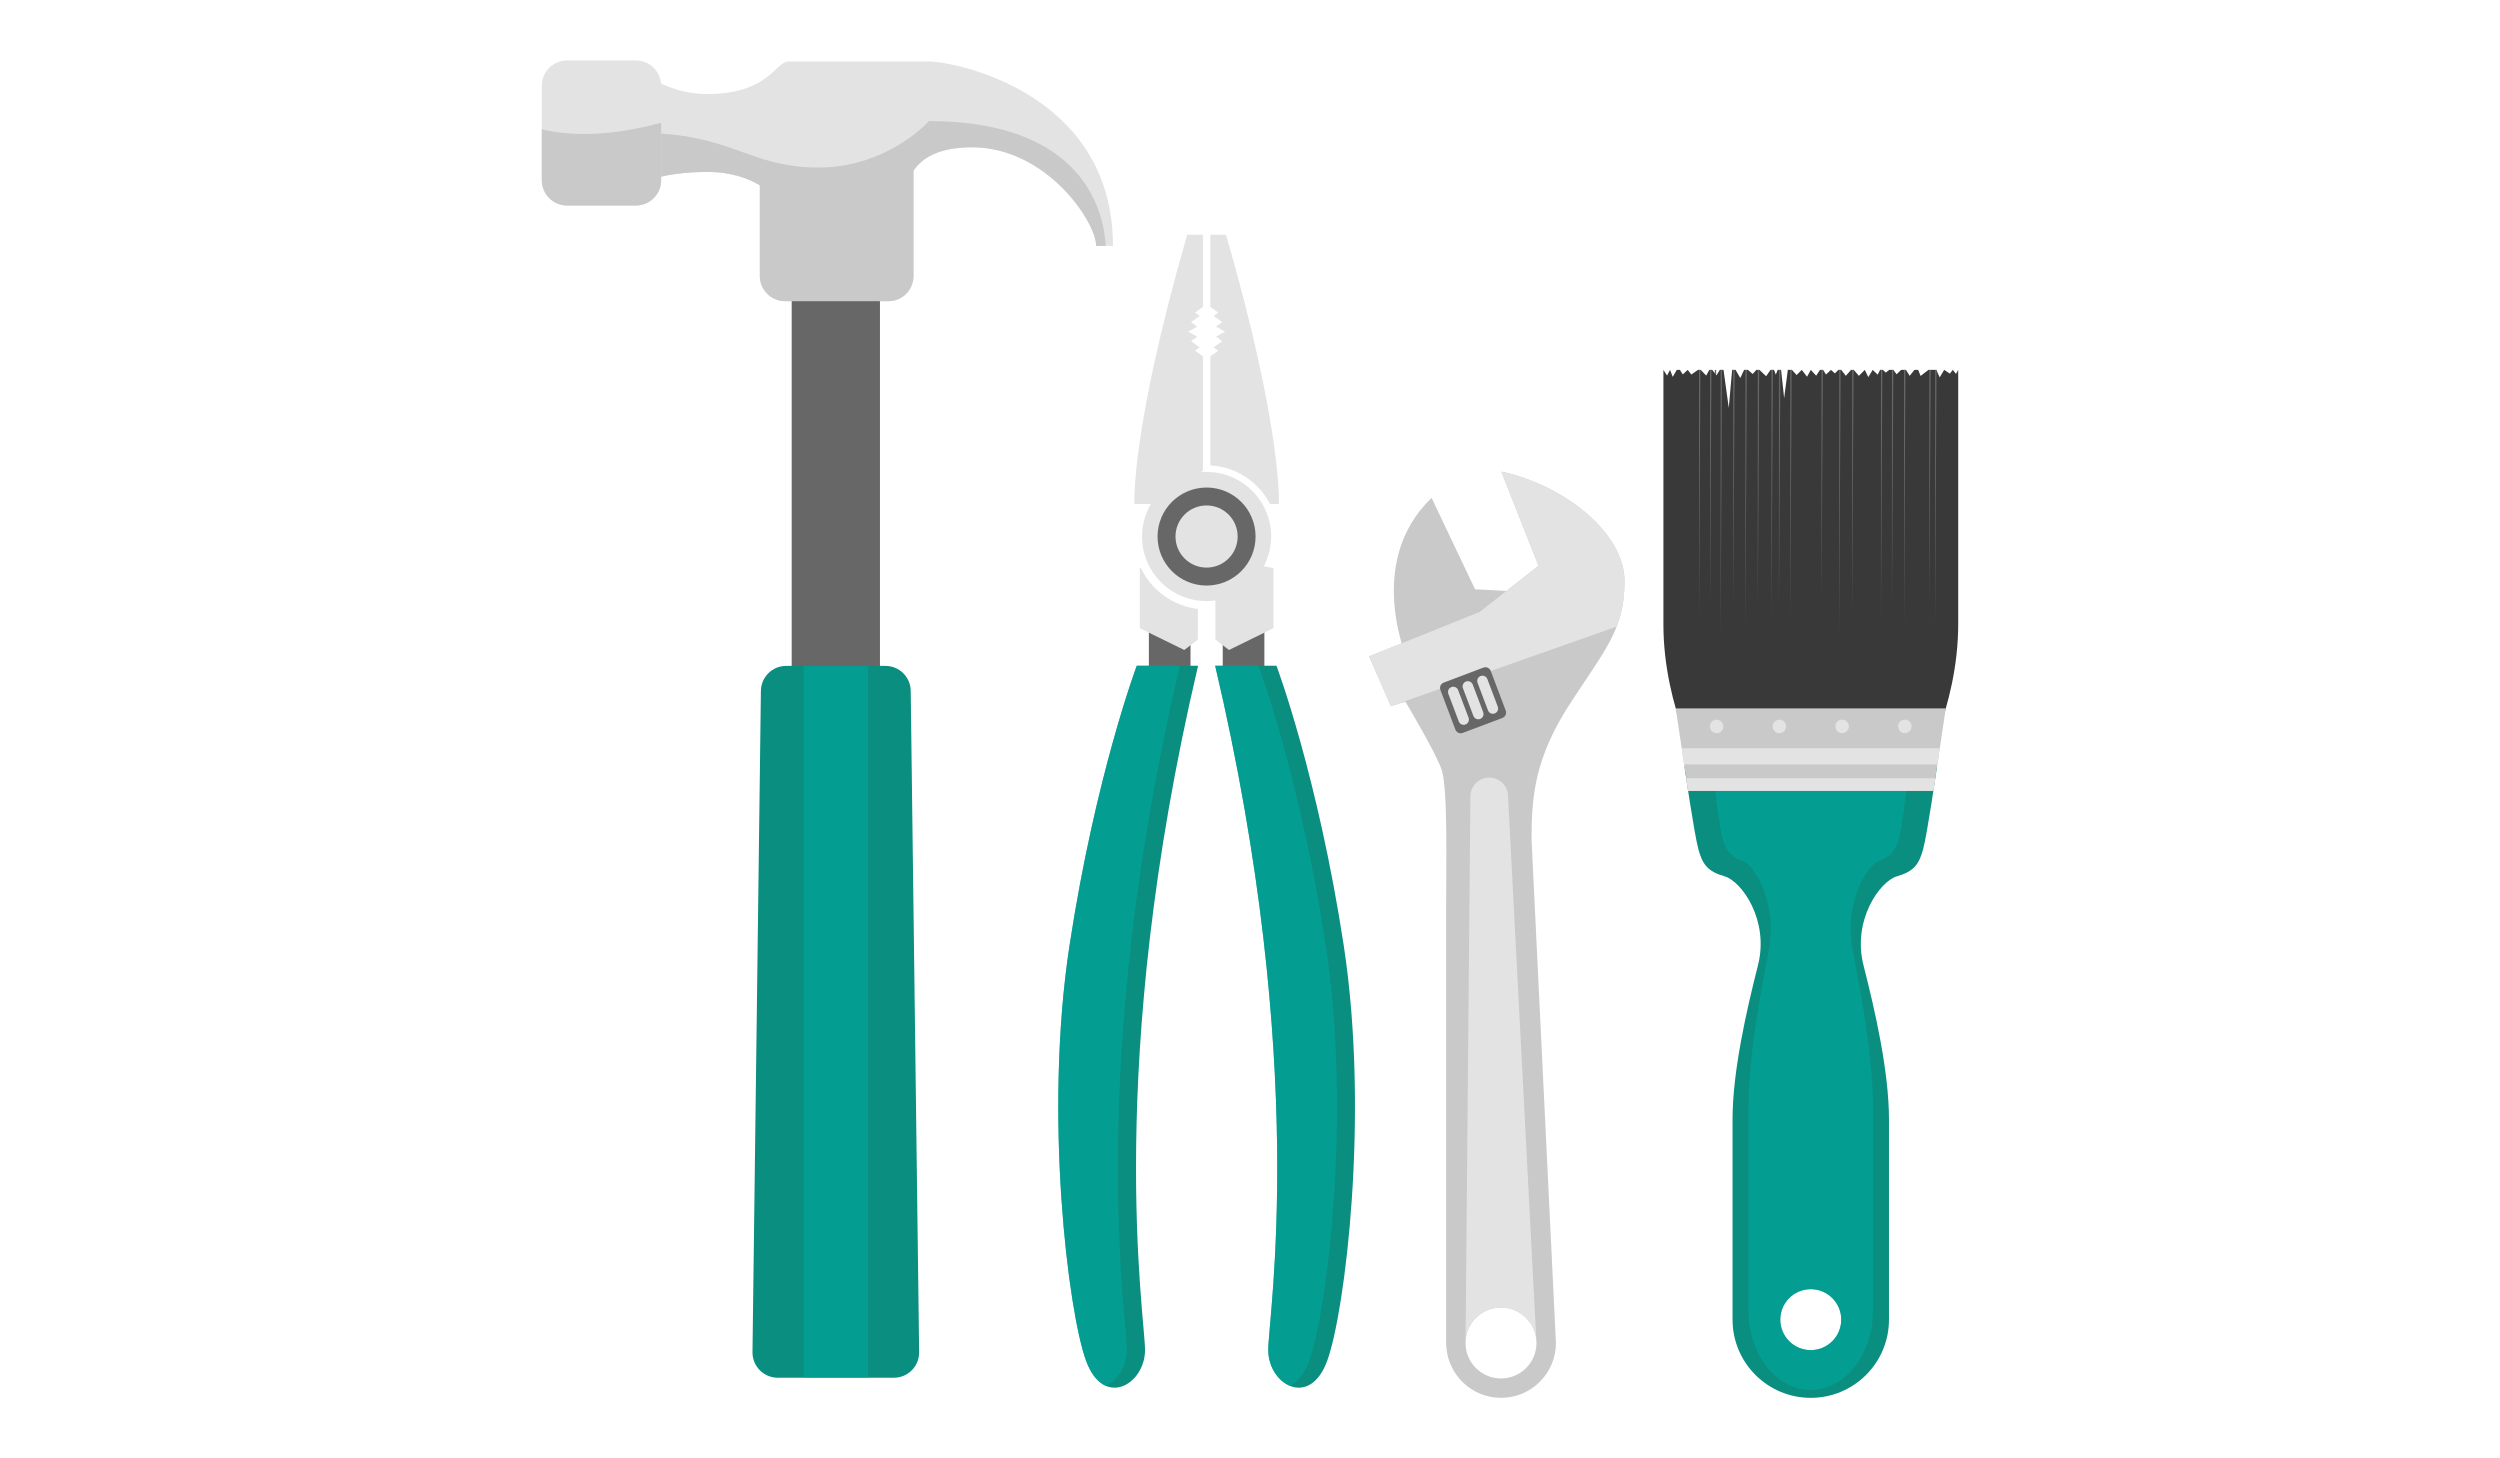 <?xml version="1.0" encoding="utf-8"?>
<!-- Generator: Adobe Illustrator 16.0.0, SVG Export Plug-In . SVG Version: 6.00 Build 0)  -->
<!DOCTYPE svg PUBLIC "-//W3C//DTD SVG 1.1//EN" "http://www.w3.org/Graphics/SVG/1.1/DTD/svg11.dtd">
<svg version="1.1" id="Layer_1" xmlns="http://www.w3.org/2000/svg" xmlns:xlink="http://www.w3.org/1999/xlink" x="0px" y="0px"
	 width="600px" height="350px" viewBox="0 0 600 350" enable-background="new 0 0 600 350" xml:space="preserve">
<g>
	<g>
		<rect x="275.729" y="150.624" fill="#676767" width="9.995" height="12.019"/>
		<rect x="293.457" y="150.624" fill="#676767" width="9.993" height="12.019"/>
		<g>
			<path fill="#E3E3E3" d="M303.313,135.921c1.116-2.146,1.759-4.574,1.759-7.156c0-8.558-6.935-15.501-15.492-15.501
				c-0.474,0-0.937,0.03-1.395,0.077l0.515-0.425V85.511l-1.914-1.362l1.127-0.8l-2.069-1.476l1.495-1.062l-2.158-1.22l2.158-1.214
				l-1.495-1.073l2.069-1.471l-1.127-0.803l1.914-1.364V56.339h-3.77c-13.61,47.11-12.671,64.618-12.671,64.618h3.952
				c-1.342,2.293-2.125,4.953-2.125,7.809c0,8.558,6.938,15.496,15.499,15.496c0.713,0,1.415-0.063,2.107-0.161v2.075v7.313
				l3.267,2.508l10.673-5.233v-14.417L303.313,135.921z"/>
		</g>
		<g>
			<path fill="#E3E3E3" d="M294.252,56.339h-3.769v17.328l1.912,1.364l-1.128,0.803l2.075,1.471l-1.5,1.073l2.159,1.214l-2.159,1.22
				l1.5,1.062l-2.075,1.476l1.128,0.8l-1.912,1.362v26.193c6.247,0.327,11.6,3.989,14.312,9.252h2.129
				C306.924,120.957,307.866,103.449,294.252,56.339z"/>
		</g>
		<path fill="#0A8E80" d="M322.498,226.917c-6.229-40.771-16.141-67.139-16.141-67.139h-14.719
			c22.647,96.272,12.742,156.032,12.742,164.244c0,8.201,9.905,14.148,14.158,2.544
			C322.782,314.956,328.729,267.688,322.498,226.917z"/>
		<path opacity="0.6" fill="#01A79D" enable-background="new    " d="M304.381,324.022c0,3.943,2.293,7.363,5.136,8.562
			c1.797-0.801,3.479-2.685,4.699-6.018c4.253-11.61,10.194-58.878,3.97-99.649s-16.141-67.139-16.141-67.139h-10.401
			C314.286,256.051,304.381,315.811,304.381,324.022z"/>
		<path fill="#0A8E80" d="M256.686,226.917c6.227-40.771,16.141-67.139,16.141-67.139h14.717
			c-22.651,96.272-12.737,156.032-12.737,164.244c0,8.201-9.914,14.148-14.157,2.544
			C256.405,314.956,250.454,267.688,256.686,226.917z"/>
		<path opacity="0.6" fill="#01A79D" enable-background="new    " d="M260.648,326.566c1.219,3.322,2.898,5.2,4.678,6.006
			c2.839-1.208,5.113-4.622,5.113-8.55c0-8.212-9.905-67.972,12.739-164.244h-10.353c0,0-9.914,26.367-16.141,67.139
			C250.454,267.688,256.405,314.956,260.648,326.566z"/>
		<path fill="#E3E3E3" d="M273.794,136.302l-0.242,0.049v14.417l10.679,5.233l3.264-2.508v-7.318v-0.033
			C281.428,145.426,276.329,141.598,273.794,136.302z"/>
		<path fill="#676767" d="M289.58,117.008c-6.496,0-11.766,5.261-11.766,11.757c0,6.497,5.27,11.766,11.766,11.766
			c6.502,0,11.757-5.269,11.757-11.766C301.337,122.269,296.082,117.008,289.58,117.008z M289.58,136.224
			c-4.12,0-7.461-3.338-7.461-7.458c0-4.122,3.341-7.46,7.461-7.46c4.122,0,7.46,3.338,7.46,7.46
			C297.04,132.885,293.702,136.224,289.58,136.224z"/>
	</g>
	<g>
		<path fill="#E3E3E3" d="M222.838,14.748c-6.156,0-30.544,0-33.616,0c-3.078,0-4.735,7.819-19.414,7.819
			c-10.183,0-15.864-5.683-15.864-5.683v26.992c0,0,5.207-2.609,15.864-2.609c5.976,0,10.084,1.717,12.547,3.217v21.739
			c0,3.347,2.715,6.063,6.058,6.063h24.817c3.344,0,6.015-2.716,6.015-6.063c0,0,0-24.574,0-25.285
			c1.969-2.863,5.771-5.587,14.008-5.587c17.998,0,29.834,17.995,29.834,23.673h4.025C267.111,22.095,228.995,14.748,222.838,14.748
			z"/>
		<rect x="190.004" y="68.97" fill="#676767" width="21.186" height="95.65"/>
		<path fill="#0A8E80" d="M220.596,324.59c0,3.349-2.713,6.066-6.058,6.066h-27.882c-3.344,0-6.06-2.718-6.06-6.066l2.019-158.713
			c0-3.349,2.714-6.061,6.063-6.061h23.84c3.344,0,6.056,2.711,6.056,6.061L220.596,324.59z"/>
		<path fill="#C9C9C9" d="M169.808,41.27c5.976,0,10.084,1.717,12.547,3.217v21.739c0,3.346,2.715,6.062,6.058,6.062h24.817
			c3.344,0,6.015-2.716,6.015-6.062c0,0,0-24.575,0-25.286c1.969-2.863,5.771-5.587,14.008-5.587
			c17.998,0,29.834,17.995,29.834,23.675h2.296c-0.423-7.785-4.929-29.967-42.447-29.967c0,0-9.816,11.147-26.525,11.147
			c-16.712,0-20.995-8.287-42.463-8.287v11.956C153.943,43.876,159.15,41.27,169.808,41.27z"/>
		<path fill="#E3E3E3" d="M158.677,43.26c0,3.344-2.713,6.063-6.061,6.063H136.09c-3.348,0-6.061-2.719-6.061-6.063V20.576
			c0-3.346,2.713-6.06,6.061-6.06h16.526c3.348,0,6.061,2.713,6.061,6.06V43.26z"/>
		<path fill="#C9C9C9" d="M130.031,31.038v12.225c0,3.344,2.714,6.063,6.062,6.063h16.526c3.347,0,6.061-2.719,6.061-6.063V29.459
			C145.525,33.031,136.135,32.487,130.031,31.038z"/>
		<rect x="192.88" y="159.822" opacity="0.6" fill="#01A79D" enable-background="new    " width="15.433" height="170.834"/>
	</g>
	<g>
		<path fill="#C9C9C9" d="M343.584,119.486l10.434,21.951l13.042,0.653l-29.341,16.086
			C337.719,158.177,327.503,134.919,343.584,119.486z"/>
		<path fill="#C9C9C9" d="M389.888,139.485c0-11.52-14.35-23.037-29.57-26.299l8.921,22.602l-14.132,11.084l-26.52,10.652
			l5.217,11.953l3.479-1.089c0,0,7.172,11.954,8.696,16.304c1.52,4.352,1.089,22.91,1.089,33.191v105.196l0.038-0.007
			c0.398,6.914,6.115,12.411,13.136,12.411c7.274,0,13.178-5.897,13.178-13.176l-5.854-120.859c0-10.456,0.801-19.583,9.274-32.63
			C385.318,155.787,389.888,151.005,389.888,139.485z M368.753,322.313c0,4.704-3.812,8.517-8.511,8.517
			c-4.706,0-8.513-3.813-8.513-8.517c0-4.702,3.807-8.501,8.513-8.501C364.941,313.813,368.753,317.613,368.753,322.313z"/>
		<path fill="#E3E3E3" d="M360.242,313.813c4.399,0,8.021,3.338,8.468,7.624l-6.78-130.308c0-2.497-2.031-4.515-4.52-4.515
			c-2.489,0-4.515,2.022-4.515,4.515l-1.166,131.189C351.729,317.613,355.542,313.813,360.242,313.813z"/>
		<path fill="#E3E3E3" d="M389.888,139.485c0-11.52-14.35-23.037-29.57-26.299l8.921,22.602l-14.132,11.084l-26.52,10.652
			l5.217,11.953l54.194-19.092C389.244,147.174,389.888,143.801,389.888,139.485z"/>
		<path fill="#676767" d="M361.369,170.539c0.267,0.708-0.087,1.498-0.796,1.764l-9.514,3.594c-0.713,0.267-1.496-0.087-1.769-0.8
			l-3.589-9.508c-0.267-0.708,0.093-1.503,0.8-1.77l9.514-3.594c0.702-0.267,1.498,0.087,1.765,0.795L361.369,170.539z"/>
		<g>
			<path fill="#E3E3E3" d="M352.46,172.254c0.245,0.648-0.082,1.373-0.73,1.623l0,0c-0.653,0.245-1.383-0.087-1.622-0.735
				l-2.505-6.627c-0.245-0.648,0.081-1.372,0.734-1.618l0,0c0.648-0.245,1.373,0.082,1.618,0.729L352.46,172.254z"/>
			<path fill="#E3E3E3" d="M355.967,170.925c0.245,0.651-0.081,1.377-0.735,1.623l0,0c-0.647,0.245-1.378-0.079-1.617-0.733
				l-2.505-6.627c-0.245-0.646,0.087-1.378,0.729-1.623l0,0c0.648-0.245,1.378,0.087,1.623,0.738L355.967,170.925z"/>
			<path fill="#E3E3E3" d="M359.469,169.602c0.25,0.653-0.082,1.378-0.73,1.623l0,0c-0.647,0.246-1.377-0.082-1.622-0.729
				l-2.5-6.632c-0.245-0.643,0.082-1.367,0.729-1.615l0,0c0.653-0.248,1.372,0.079,1.623,0.733L359.469,169.602z"/>
		</g>
	</g>
	<polygon fill="#676767" points="411.888,88.778 411.55,150.295 411.55,88.778 	"/>
	<g>
		<path fill="#0A8E80" d="M407.619,203.854c0.979,3.523,2.15,5.288,6.267,6.459c4.122,1.182,10.771,10.575,8.027,21.353
			c-2.733,10.769-6.104,25.463-6.104,37.016c0,11.559,0,48.028,0,48.028c0,10.368,8.403,18.773,18.771,18.773
			s18.775-8.41,18.775-18.773c0,0,0-36.47,0-48.028c0-11.558-3.371-26.247-6.115-37.016c-2.739-10.777,3.921-20.171,8.032-21.353
			c4.117-1.176,5.289-2.938,6.269-6.459c0.985-3.534,3.333-19.789,3.333-19.789H434.58h-30.294
			C404.286,184.065,406.638,200.32,407.619,203.854z M434.58,309.401c4.046,0,7.319,3.273,7.319,7.309
			c0,4.046-3.273,7.319-7.319,7.319c-4.041,0-7.314-3.273-7.314-7.319C427.266,312.675,430.539,309.401,434.58,309.401z"/>
		<path opacity="0.6" fill="#01A79D" enable-background="new    " d="M413.107,199.994c0.784,3.578,1.716,5.363,4.994,6.562
			c3.272,1.193,8.576,10.733,6.393,21.668c-2.178,10.94-4.868,25.848-4.868,37.578c0,11.729,0,48.735,0,48.735
			c0,10.526,6.693,19.062,14.954,19.062c8.255,0,14.941-8.535,14.941-19.062c0,0,0-37.006,0-48.735
			c0-11.726-2.679-26.638-4.856-37.578c-2.185-10.935,3.109-20.475,6.393-21.668c3.273-1.198,4.21-2.979,4.993-6.562
			c0.769-3.586,2.642-20.081,2.642-20.081H434.58h-24.125C410.455,179.913,412.328,196.408,413.107,199.994z M434.58,309.401
			c4.046,0,7.319,3.273,7.319,7.309c0,4.046-3.273,7.319-7.319,7.319c-4.041,0-7.314-3.273-7.314-7.319
			C427.266,312.675,430.539,309.401,434.58,309.401z"/>
		<path fill="#383938" d="M408.975,186.777h25.605h25.605c0,0,9.785-16.663,9.785-36.954s0-61.051,0-61.051l-0.523,0.959
			l-0.781-0.959l-0.702,0.899l-1.36-0.899l-1.079,1.795l-0.806-1.795h-1.894l-1.883,1.455l-0.578-1.455h-0.897l-1.142,1.427
			l-0.893-1.427h-1.171l-1.079,1.057l-0.772-1.057h-1.005l-0.817,0.651l-0.708-0.651h-0.649l-0.592,1.144l-1.187-1.144l-1.063,1.732
			l-0.841-1.732l-1.416,1.427l-1.232-1.427h-0.648l-1.255,1.427l-1.097-1.427h-0.677l-0.839,0.839l-0.955-0.839l-1.198,1.117
			l-0.68-1.117h-0.755l-0.914,1.395l-1.291-1.395l-0.898,1.64l-1.269-1.64l-1.242,1.236l-1.105-1.236h-0.997l-0.888,6.789
			l-0.729-6.789h-0.811l-0.463,1.144l-0.426-1.144h-0.832l-1.057,1.514l-1.612-1.514h-0.735l-0.882,0.989l-1.149-0.989h-0.915
			l-0.909,1.947l-1.144-1.947h-0.816l-0.806,9.122l-1.264-9.122h-0.882l-0.818,1.332l-0.995-1.332h-0.708l-0.752,1.364l-1.317-1.364
			h-0.659l-1.582,1.117l-0.879-1.117l-1.182,1.084l-0.703-1.084h-0.741l-0.963,1.675l-0.654-1.675l-0.719,1.364l-0.871-1.364
			c0,0,0,40.758,0,61.051C399.205,170.114,408.975,186.777,408.975,186.777z"/>
		<polygon fill="#676767" points="454.401,88.778 454.063,145.854 454.063,88.778 		"/>
		<polygon fill="#676767" points="464.765,88.778 464.427,150.295 464.427,88.778 		"/>
		<polygon fill="#676767" points="463.365,88.778 463.027,145.854 463.027,88.778 		"/>
		<polygon fill="#676767" points="457.304,88.778 456.966,150.295 456.966,88.778 		"/>
		<polygon fill="#676767" points="451.761,88.778 451.429,148.609 451.429,88.778 		"/>
		<polygon fill="#676767" points="444.851,88.778 444.519,147.496 444.519,88.778 		"/>
		<polygon fill="#676767" points="441.746,88.778 441.408,152.781 441.408,88.778 		"/>
		<polygon fill="#676767" points="437.487,88.778 437.155,143.918 437.155,88.778 		"/>
		<polygon fill="#676767" points="430,88.778 429.668,148.609 429.668,88.778 		"/>
		<polygon fill="#676767" points="425.491,88.778 425.153,148.609 425.153,88.778 		"/>
		<polygon fill="#676767" points="422.207,88.778 421.869,145.854 421.869,88.778 		"/>
		<polygon fill="#676767" points="419.229,88.778 418.896,151.533 418.896,88.778 		"/>
		<polygon fill="#676767" points="416.314,88.778 415.978,145.854 415.978,88.778 		"/>
		<polygon fill="#676767" points="413.281,88.778 412.949,152.781 412.949,88.778 		"/>
		<polygon fill="#676767" points="410.744,88.778 410.412,145.854 410.412,88.778 		"/>
		<polygon fill="#676767" points="408.092,88.778 407.76,148.609 407.76,88.778 		"/>
		<polygon fill="#676767" points="427.283,88.778 426.944,145.854 426.944,88.778 		"/>
		<polygon fill="#C9C9C9" points="464.019,189.806 466.986,170.016 402.172,170.016 405.146,189.806 		"/>
		<polygon fill="#E3E3E3" points="465.549,179.578 403.611,179.578 404.192,183.467 464.966,183.467 		"/>
		<polygon fill="#E3E3E3" points="404.688,186.777 405.146,189.806 464.019,189.806 464.47,186.777 		"/>
		<g>
			<circle fill="#E3E3E3" cx="457.163" cy="174.34" r="1.623"/>
			<circle fill="#E3E3E3" cx="442.111" cy="174.337" r="1.62"/>
			<circle fill="#E3E3E3" cx="427.049" cy="174.34" r="1.623"/>
			<circle fill="#E3E3E3" cx="411.99" cy="174.34" r="1.623"/>
		</g>
	</g>
</g>
</svg>
